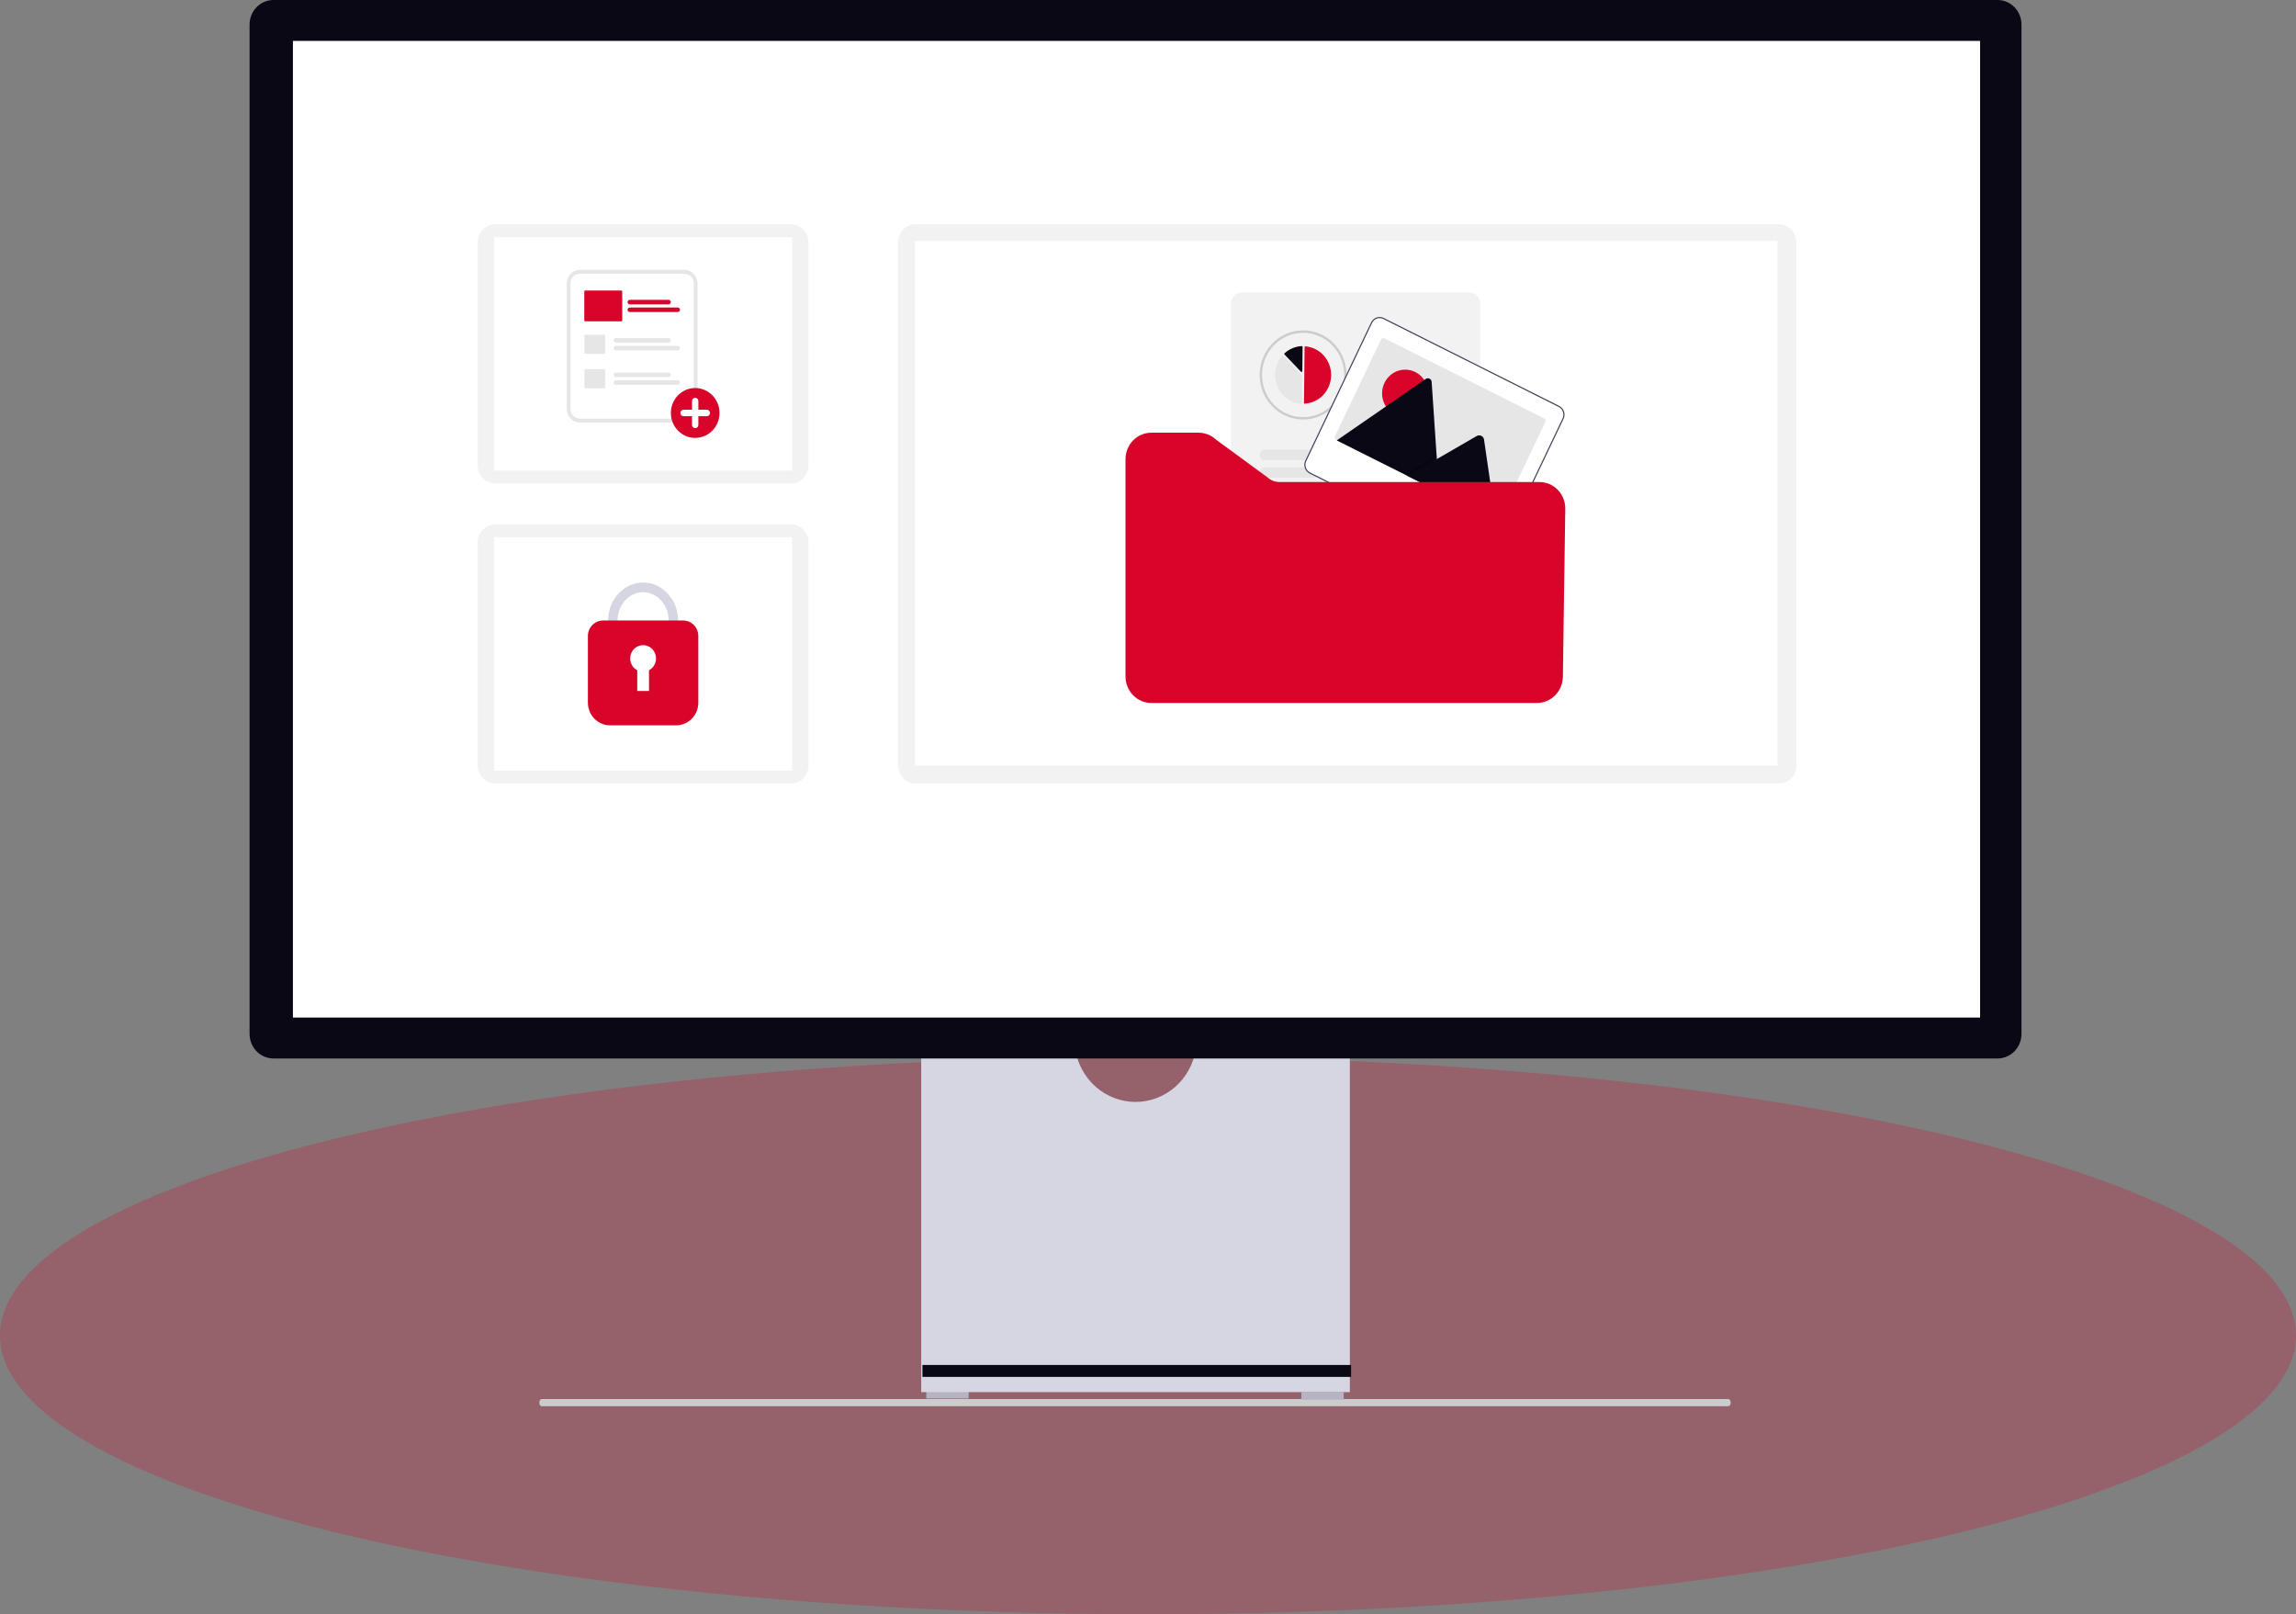 <svg width="276" height="194" viewBox="0 0 276 194" fill="none" xmlns="http://www.w3.org/2000/svg">
<rect x="0" y="0" width="276" height="194" fill="#808080" stroke="none"/>
<ellipse cx="138" cy="160.5" rx="138" ry="33.5" fill="#D90429" fill-opacity="0.24"/>
<g clip-path="url(#clip0_8_120)">
<path d="M64.83 168.57C64.83 168.808 64.958 169 65.117 169H207.76C207.92 169 208.046 168.809 208.046 168.57C208.046 168.331 207.918 168.14 207.76 168.14H65.117C64.958 168.14 64.83 168.332 64.83 168.57Z" fill="#CCCCCC"/>
<path d="M116.441 167.152H111.348V168.074H116.441V167.152Z" fill="#B6B3C5"/>
<path d="M161.527 167.306H156.434V168.227H161.527V167.306Z" fill="#B6B3C5"/>
<path d="M143.74 126.132C143.457 127.891 142.573 129.491 141.247 130.644C139.921 131.798 138.239 132.431 136.5 132.431C134.761 132.431 133.079 131.798 131.753 130.644C130.427 129.491 129.543 127.891 129.26 126.132H110.736V167.305H162.265V126.132H143.74Z" fill="#D6D6E3"/>
<path d="M162.414 164.043H110.886V165.477H162.414V164.043Z" fill="#090814"/>
<path d="M240.127 127.208H32.873C32.111 127.207 31.381 126.896 30.842 126.344C30.304 125.792 30.001 125.043 30 124.262V2.947C30.001 2.165 30.304 1.416 30.842 0.864C31.381 0.312 32.111 0.001 32.873 0H240.127C240.889 0.001 241.619 0.312 242.158 0.864C242.696 1.416 242.999 2.165 243 2.946V124.262C242.999 125.043 242.696 125.792 242.158 126.344C241.619 126.896 240.889 127.207 240.127 127.208Z" fill="#090814"/>
<path d="M238.025 4.916H35.211V122.291H238.025V4.916Z" fill="white"/>
<path d="M213.808 26.947H110.089C108.911 26.947 107.956 27.926 107.956 29.134V91.982C107.956 93.19 108.911 94.169 110.089 94.169H213.808C214.986 94.169 215.941 93.19 215.941 91.982V29.134C215.941 27.926 214.986 26.947 213.808 26.947Z" fill="#F2F2F2"/>
<path d="M213.664 28.954H109.972V92.01H213.664V28.954Z" fill="white"/>
<path d="M95.058 26.947H59.558C58.38 26.947 57.425 27.926 57.425 29.134V55.919C57.425 57.127 58.38 58.106 59.558 58.106H95.058C96.236 58.106 97.191 57.127 97.191 55.919V29.134C97.191 27.926 96.236 26.947 95.058 26.947Z" fill="#F2F2F2"/>
<path d="M95.215 28.495H59.401V56.558H95.215V28.495Z" fill="white"/>
<path d="M95.058 63.01H59.558C58.38 63.01 57.425 63.989 57.425 65.197V91.982C57.425 93.19 58.38 94.169 59.558 94.169H95.058C96.236 94.169 97.191 93.19 97.191 91.982V65.197C97.191 63.989 96.236 63.01 95.058 63.01Z" fill="#F2F2F2"/>
<path d="M95.215 64.558H59.401V92.621H95.215V64.558Z" fill="white"/>
<path d="M82.252 32.423H69.725C69.301 32.424 68.894 32.597 68.593 32.905C68.293 33.213 68.124 33.631 68.124 34.066V49.151C68.124 49.587 68.293 50.005 68.593 50.313C68.894 50.621 69.301 50.794 69.725 50.794H82.251C82.676 50.794 83.083 50.621 83.383 50.313C83.684 50.005 83.853 49.587 83.853 49.151V34.066C83.853 33.631 83.684 33.213 83.384 32.905C83.084 32.597 82.677 32.424 82.252 32.423Z" fill="#E6E6E6"/>
<path d="M82.252 32.896H69.726C69.424 32.896 69.134 33.02 68.92 33.239C68.706 33.458 68.586 33.756 68.585 34.066V49.151C68.586 49.461 68.706 49.759 68.92 49.978C69.134 50.197 69.424 50.321 69.726 50.321H82.252C82.554 50.321 82.844 50.197 83.058 49.978C83.272 49.759 83.392 49.461 83.393 49.151V34.066C83.392 33.756 83.272 33.458 83.058 33.239C82.844 33.02 82.554 32.896 82.252 32.896Z" fill="white"/>
<path d="M83.568 52.63C85.183 52.63 86.492 51.287 86.492 49.631C86.492 47.974 85.183 46.632 83.568 46.632C81.953 46.632 80.644 47.974 80.644 49.631C80.644 51.287 81.953 52.63 83.568 52.63Z" fill="#D90429"/>
<path d="M84.966 49.239H83.949V48.196C83.949 48.092 83.909 47.993 83.838 47.919C83.766 47.846 83.669 47.805 83.568 47.805C83.467 47.805 83.37 47.846 83.298 47.919C83.227 47.993 83.186 48.092 83.186 48.196V49.239H82.169C82.068 49.239 81.971 49.28 81.9 49.354C81.828 49.427 81.788 49.527 81.788 49.63C81.788 49.734 81.828 49.834 81.9 49.907C81.971 49.98 82.068 50.022 82.169 50.022H83.186V51.065C83.186 51.169 83.227 51.268 83.298 51.341C83.37 51.415 83.467 51.456 83.568 51.456C83.669 51.456 83.766 51.415 83.838 51.341C83.909 51.268 83.949 51.169 83.949 51.065V50.022H84.966C85.067 50.022 85.165 49.98 85.236 49.907C85.308 49.834 85.348 49.734 85.348 49.63C85.348 49.527 85.308 49.427 85.236 49.354C85.165 49.28 85.067 49.239 84.966 49.239Z" fill="white"/>
<path d="M80.367 41.185H74.032C73.962 41.185 73.894 41.157 73.844 41.105C73.794 41.054 73.766 40.984 73.766 40.912C73.766 40.839 73.794 40.77 73.844 40.718C73.894 40.667 73.962 40.638 74.032 40.638H80.367C80.438 40.638 80.505 40.667 80.555 40.718C80.605 40.77 80.633 40.839 80.633 40.912C80.633 40.984 80.605 41.054 80.555 41.105C80.505 41.157 80.437 41.185 80.367 41.185Z" fill="#E6E6E6"/>
<path d="M81.467 42.108H74.032C73.961 42.108 73.893 42.08 73.843 42.029C73.793 41.977 73.765 41.908 73.765 41.835C73.765 41.763 73.793 41.693 73.843 41.642C73.893 41.59 73.961 41.562 74.032 41.562H81.467C81.537 41.562 81.605 41.59 81.655 41.642C81.705 41.693 81.733 41.763 81.733 41.835C81.733 41.908 81.705 41.977 81.655 42.029C81.605 42.08 81.537 42.108 81.467 42.108Z" fill="#E6E6E6"/>
<path d="M80.366 45.323H74.032C73.961 45.323 73.893 45.294 73.843 45.243C73.793 45.191 73.765 45.122 73.765 45.049C73.765 44.977 73.793 44.907 73.843 44.856C73.893 44.805 73.961 44.776 74.032 44.776H80.366C80.437 44.776 80.505 44.805 80.555 44.856C80.605 44.907 80.633 44.977 80.633 45.049C80.633 45.122 80.605 45.191 80.555 45.243C80.505 45.294 80.437 45.323 80.366 45.323Z" fill="#E6E6E6"/>
<path d="M81.467 46.247H74.032C73.961 46.247 73.893 46.218 73.843 46.167C73.793 46.116 73.765 46.046 73.765 45.974C73.765 45.901 73.793 45.832 73.843 45.78C73.893 45.729 73.961 45.7 74.032 45.7H81.467C81.537 45.7 81.605 45.729 81.655 45.78C81.705 45.832 81.733 45.901 81.733 45.974C81.733 46.046 81.705 46.116 81.655 46.167C81.605 46.218 81.537 46.247 81.467 46.247Z" fill="#E6E6E6"/>
<path d="M72.613 42.528H70.372C70.338 42.528 70.305 42.514 70.281 42.489C70.257 42.465 70.244 42.431 70.244 42.396V40.35C70.244 40.315 70.257 40.282 70.281 40.257C70.305 40.233 70.338 40.219 70.372 40.219H72.613C72.647 40.219 72.68 40.233 72.704 40.257C72.728 40.282 72.741 40.315 72.741 40.35V42.396C72.741 42.431 72.728 42.465 72.704 42.489C72.68 42.514 72.647 42.528 72.613 42.528Z" fill="#E6E6E6"/>
<path d="M72.613 46.666H70.372C70.338 46.666 70.305 46.652 70.281 46.627C70.257 46.603 70.244 46.569 70.244 46.535V44.487C70.244 44.453 70.257 44.419 70.281 44.395C70.305 44.37 70.338 44.356 70.372 44.356H72.613C72.647 44.356 72.68 44.37 72.704 44.395C72.728 44.419 72.741 44.453 72.741 44.487V46.534C72.741 46.551 72.738 46.568 72.732 46.584C72.725 46.6 72.716 46.615 72.704 46.627C72.692 46.639 72.678 46.649 72.662 46.656C72.647 46.662 72.63 46.666 72.613 46.666Z" fill="#E6E6E6"/>
<path d="M80.373 36.578H75.704C75.633 36.578 75.566 36.55 75.516 36.498C75.466 36.447 75.438 36.377 75.438 36.305C75.438 36.232 75.466 36.163 75.516 36.112C75.566 36.06 75.633 36.032 75.704 36.032H80.374C80.445 36.032 80.513 36.06 80.563 36.112C80.613 36.163 80.641 36.232 80.641 36.305C80.641 36.377 80.613 36.447 80.563 36.498C80.513 36.55 80.445 36.578 80.374 36.578H80.373Z" fill="#D90429"/>
<path d="M81.474 37.502H75.704C75.633 37.502 75.566 37.473 75.516 37.422C75.466 37.37 75.438 37.301 75.438 37.228C75.438 37.156 75.466 37.086 75.516 37.035C75.566 36.984 75.633 36.955 75.704 36.955H81.474C81.545 36.955 81.613 36.984 81.663 37.035C81.713 37.086 81.741 37.156 81.741 37.228C81.741 37.301 81.713 37.37 81.663 37.422C81.613 37.473 81.545 37.502 81.474 37.502H81.474Z" fill="#D90429"/>
<path d="M74.67 38.621H70.365C70.331 38.621 70.298 38.607 70.274 38.582C70.25 38.558 70.237 38.524 70.237 38.49V35.045C70.237 35.01 70.25 34.976 70.274 34.952C70.298 34.927 70.331 34.913 70.365 34.913H74.67C74.704 34.913 74.736 34.927 74.76 34.952C74.784 34.976 74.798 35.01 74.798 35.045V38.49C74.798 38.524 74.784 38.558 74.76 38.582C74.736 38.607 74.704 38.621 74.67 38.621Z" fill="#D90429"/>
<path d="M176.645 75.918H149.277C148.932 75.917 148.602 75.776 148.358 75.526C148.114 75.276 147.977 74.937 147.977 74.584V36.477C147.978 36.124 148.115 35.785 148.358 35.535C148.602 35.285 148.932 35.145 149.277 35.145H176.645C176.99 35.145 177.32 35.285 177.564 35.535C177.807 35.785 177.944 36.124 177.945 36.477V74.584C177.945 74.937 177.808 75.276 177.564 75.526C177.321 75.776 176.99 75.917 176.645 75.918Z" fill="#F2F2F2"/>
<path d="M157.142 50.203C157.082 50.208 157.025 50.229 156.975 50.263C157.227 50.247 157.477 50.212 157.724 50.157L157.142 50.203Z" fill="#2F2E41"/>
<path d="M156.644 39.706C155.494 39.706 154.376 40.096 153.464 40.814C152.552 41.532 151.897 42.54 151.6 43.679C151.303 44.819 151.381 46.027 151.822 47.116C152.263 48.205 153.043 49.115 154.039 49.703C154.304 49.861 154.581 49.993 154.869 50.1L154.918 50.117C155.472 50.317 156.056 50.418 156.644 50.418C156.758 50.418 156.871 50.414 156.983 50.405C157.242 50.389 157.5 50.352 157.753 50.296C157.895 50.264 158.034 50.226 158.166 50.185C158.198 50.175 158.228 50.166 158.261 50.155C159.443 49.76 160.448 48.946 161.097 47.858C161.746 46.771 161.996 45.482 161.801 44.223C161.606 42.963 160.98 41.817 160.035 40.989C159.089 40.161 157.887 39.706 156.644 39.706V39.706ZM159.673 49.074C159.223 49.431 158.716 49.705 158.174 49.885L158.085 49.914C157.96 49.953 157.829 49.988 157.693 50.018C157.453 50.072 157.21 50.106 156.965 50.122C156.858 50.13 156.752 50.133 156.644 50.133C156.087 50.134 155.534 50.038 155.009 49.849L154.963 49.833C154.677 49.727 154.401 49.594 154.14 49.436C153.229 48.886 152.514 48.05 152.1 47.053C151.686 46.055 151.595 44.947 151.841 43.892C152.086 42.838 152.655 41.892 153.463 41.193C154.272 40.494 155.277 40.08 156.332 40.011C157.388 39.942 158.436 40.222 159.325 40.81C160.213 41.398 160.894 42.262 161.268 43.276C161.642 44.291 161.689 45.401 161.402 46.445C161.115 47.489 160.509 48.41 159.673 49.074L159.673 49.074Z" fill="#CCCCCC"/>
<path d="M171.348 45.041H163.603C163.441 45.041 163.285 44.975 163.17 44.857C163.055 44.739 162.99 44.579 162.99 44.412C162.99 44.245 163.055 44.085 163.17 43.967C163.285 43.849 163.441 43.783 163.603 43.783H171.348C171.51 43.783 171.666 43.849 171.781 43.967C171.896 44.085 171.961 44.245 171.961 44.412C171.961 44.579 171.896 44.739 171.781 44.857C171.666 44.975 171.51 45.041 171.348 45.041Z" fill="#E6E6E6"/>
<path d="M173.875 47.161H163.603C163.441 47.161 163.285 47.095 163.17 46.977C163.055 46.859 162.99 46.699 162.99 46.533C162.99 46.366 163.055 46.206 163.17 46.088C163.285 45.97 163.441 45.904 163.603 45.904H173.875C174.038 45.904 174.193 45.97 174.308 46.088C174.423 46.206 174.488 46.366 174.488 46.533C174.488 46.699 174.423 46.859 174.308 46.977C174.193 47.095 174.037 47.161 173.875 47.161Z" fill="#E6E6E6"/>
<path d="M171.335 55.297H152.047C151.885 55.297 151.729 55.23 151.614 55.112C151.499 54.995 151.434 54.834 151.434 54.668C151.434 54.501 151.499 54.341 151.614 54.223C151.729 54.105 151.885 54.039 152.047 54.039H171.335C171.498 54.039 171.654 54.105 171.769 54.223C171.884 54.341 171.948 54.501 171.948 54.668C171.948 54.834 171.884 54.995 171.769 55.112C171.654 55.23 171.498 55.297 171.335 55.297Z" fill="#E6E6E6"/>
<path d="M173.862 57.417H152.047C151.885 57.417 151.729 57.351 151.614 57.233C151.499 57.115 151.434 56.955 151.434 56.788C151.434 56.621 151.499 56.462 151.614 56.344C151.729 56.226 151.885 56.159 152.047 56.159H173.863C174.025 56.159 174.181 56.226 174.296 56.344C174.411 56.462 174.476 56.621 174.476 56.788C174.476 56.955 174.411 57.115 174.296 57.233C174.181 57.351 174.025 57.417 173.863 57.417H173.862Z" fill="#E6E6E6"/>
<path d="M188.063 49.962C188.088 49.723 188.041 49.482 187.928 49.272C187.815 49.061 187.642 48.892 187.431 48.786L166.339 38.212C166.068 38.077 165.756 38.057 165.471 38.157C165.185 38.257 164.951 38.47 164.818 38.748L156.905 55.349C156.773 55.628 156.754 55.948 156.852 56.241C156.95 56.533 157.157 56.774 157.428 56.91L178.52 67.484C178.791 67.619 179.104 67.639 179.389 67.538C179.674 67.438 179.909 67.225 180.042 66.948L187.953 50.346C188.011 50.226 188.048 50.095 188.063 49.962Z" fill="white"/>
<path d="M188.063 49.962C188.088 49.723 188.041 49.482 187.928 49.272C187.815 49.061 187.642 48.892 187.431 48.786L166.339 38.212C166.068 38.077 165.756 38.057 165.471 38.157C165.185 38.257 164.951 38.47 164.818 38.748L156.905 55.349C156.773 55.628 156.754 55.948 156.852 56.241C156.95 56.533 157.157 56.774 157.428 56.91L178.52 67.484C178.791 67.619 179.104 67.639 179.389 67.538C179.674 67.438 179.909 67.225 180.042 66.948L187.953 50.346C188.011 50.226 188.048 50.095 188.063 49.962ZM179.923 66.887C179.805 67.132 179.598 67.32 179.347 67.408C179.095 67.497 178.819 67.48 178.58 67.36L157.488 56.786C157.249 56.666 157.066 56.454 156.98 56.196C156.893 55.938 156.91 55.655 157.027 55.41L164.938 38.808C165.055 38.563 165.262 38.376 165.514 38.287C165.765 38.199 166.041 38.216 166.28 38.336L187.372 48.909C187.611 49.029 187.794 49.242 187.88 49.5C187.967 49.758 187.95 50.041 187.833 50.286L179.923 66.887Z" fill="#3F3D56"/>
<path d="M185.761 50.718L180.237 62.31C180.2 62.388 180.135 62.447 180.056 62.475C179.976 62.503 179.889 62.497 179.814 62.459L160.628 52.841C160.614 52.835 160.601 52.827 160.588 52.818C160.526 52.774 160.48 52.708 160.461 52.633C160.441 52.558 160.449 52.477 160.482 52.407L166.006 40.815C166.043 40.737 166.108 40.678 166.187 40.65C166.267 40.622 166.354 40.628 166.429 40.665L185.615 50.284C185.691 50.321 185.748 50.388 185.776 50.47C185.803 50.551 185.798 50.64 185.761 50.718L185.761 50.718Z" fill="#E6E6E6"/>
<path d="M168.917 50.128C170.452 50.128 171.696 48.852 171.696 47.278C171.696 45.704 170.452 44.428 168.917 44.428C167.383 44.428 166.139 45.704 166.139 47.278C166.139 48.852 167.383 50.128 168.917 50.128Z" fill="#D90429"/>
<path d="M172.986 59.093L160.739 52.955C160.724 52.947 160.709 52.938 160.695 52.927L171.391 45.541C171.456 45.494 171.533 45.467 171.613 45.461C171.693 45.455 171.772 45.471 171.844 45.507C171.916 45.542 171.977 45.597 172.021 45.666C172.066 45.734 172.092 45.813 172.097 45.895L172.693 54.748L172.722 55.172L172.986 59.093Z" fill="#090814"/>
<path opacity="0.2" d="M172.986 59.093L168.805 56.997L172.315 54.968L172.567 54.822L172.694 54.749L172.722 55.173L172.986 59.093Z" fill="black"/>
<path d="M179.805 62.511L169.213 57.202L172.722 55.172L172.975 55.026L177.549 52.382C177.625 52.345 177.708 52.325 177.792 52.323C177.877 52.321 177.961 52.337 178.038 52.37C178.116 52.404 178.187 52.453 178.245 52.516C178.302 52.579 178.347 52.654 178.375 52.736C178.381 52.758 178.386 52.781 178.39 52.804L179.805 62.511Z" fill="#090814"/>
<path d="M184.771 84.484H138.397C137.575 84.484 136.787 84.148 136.205 83.552C135.624 82.956 135.297 82.147 135.296 81.304V55.182C135.297 54.339 135.624 53.531 136.205 52.934C136.787 52.338 137.575 52.003 138.397 52.002H144.083C144.854 52.001 145.598 52.296 146.169 52.829L152.335 57.345C152.737 57.721 153.262 57.93 153.806 57.93H185.059C185.47 57.93 185.877 58.014 186.256 58.176C186.636 58.339 186.979 58.577 187.268 58.877C187.556 59.178 187.784 59.534 187.937 59.925C188.09 60.316 188.166 60.735 188.16 61.156L187.872 81.349C187.857 82.184 187.524 82.979 186.945 83.565C186.365 84.151 185.585 84.481 184.771 84.484Z" fill="#D90429"/>
<path d="M156.826 48.513H156.832C157.685 48.465 158.489 48.086 159.08 47.453C159.671 46.82 160.005 45.98 160.014 45.104C160.024 44.227 159.708 43.38 159.131 42.734C158.554 42.087 157.759 41.69 156.907 41.623C156.896 41.622 156.886 41.623 156.876 41.627C156.866 41.63 156.857 41.636 156.849 41.643C156.841 41.651 156.835 41.659 156.831 41.669C156.826 41.679 156.824 41.69 156.824 41.7L156.75 48.434C156.75 48.444 156.752 48.455 156.756 48.464C156.76 48.474 156.765 48.483 156.772 48.49C156.779 48.498 156.788 48.504 156.797 48.508C156.806 48.512 156.816 48.514 156.826 48.514V48.513Z" fill="#D90429"/>
<path d="M154.187 42.735C154.213 42.735 154.238 42.746 154.256 42.765L156.516 45.136C156.525 45.145 156.532 45.157 156.537 45.169C156.542 45.181 156.545 45.195 156.544 45.208L156.509 48.43C156.509 48.444 156.506 48.457 156.501 48.47C156.495 48.483 156.487 48.494 156.477 48.503C156.467 48.513 156.455 48.52 156.443 48.525C156.43 48.529 156.416 48.531 156.403 48.531C155.774 48.483 155.171 48.256 154.661 47.875C154.152 47.495 153.755 46.977 153.517 46.378C153.279 45.78 153.208 45.125 153.313 44.488C153.418 43.85 153.694 43.255 154.11 42.77C154.119 42.759 154.13 42.751 154.142 42.745C154.155 42.739 154.168 42.736 154.182 42.736L154.187 42.735Z" fill="#E6E6E6"/>
<path d="M156.484 41.594C156.509 41.594 156.534 41.604 156.552 41.622C156.562 41.631 156.57 41.643 156.575 41.655C156.58 41.668 156.583 41.682 156.582 41.696L156.551 44.603C156.551 44.623 156.545 44.642 156.534 44.659C156.523 44.676 156.507 44.688 156.489 44.696C156.471 44.703 156.451 44.705 156.432 44.701C156.413 44.697 156.395 44.687 156.381 44.673L154.409 42.604C154.399 42.594 154.392 42.583 154.387 42.57C154.383 42.557 154.38 42.543 154.381 42.529C154.381 42.516 154.385 42.502 154.39 42.49C154.396 42.477 154.404 42.466 154.414 42.457C154.988 41.939 155.715 41.635 156.478 41.594L156.484 41.594Z" fill="#090814"/>
<path d="M77.309 79.18C74.99 79.18 73.101 77.123 73.101 74.595C73.101 72.067 74.988 70.01 77.309 70.01C79.629 70.01 81.516 72.067 81.516 74.595C81.516 77.123 79.629 79.18 77.309 79.18ZM77.309 71.169C75.611 71.169 74.23 72.706 74.23 74.595C74.23 76.484 75.611 78.021 77.309 78.021C79.006 78.021 80.387 76.484 80.387 74.595C80.387 72.706 79.006 71.169 77.309 71.169V71.169Z" fill="#D6D6E3"/>
<path d="M81.293 87.169H73.322C72.62 87.168 71.946 86.882 71.449 86.372C70.952 85.863 70.672 85.172 70.671 84.451V76.433C70.672 75.939 70.864 75.466 71.204 75.117C71.544 74.768 72.005 74.572 72.486 74.572H82.128C82.609 74.572 83.07 74.768 83.41 75.117C83.751 75.466 83.942 75.939 83.943 76.433V84.451C83.942 85.171 83.662 85.862 83.166 86.372C82.669 86.881 81.996 87.168 81.293 87.169Z" fill="#D90429"/>
<path d="M78.861 79.133C78.861 78.85 78.788 78.571 78.649 78.327C78.509 78.083 78.309 77.881 78.068 77.742C77.827 77.604 77.555 77.533 77.279 77.539C77.003 77.544 76.733 77.625 76.498 77.773C76.262 77.921 76.069 78.13 75.939 78.38C75.809 78.629 75.746 78.91 75.756 79.193C75.767 79.476 75.851 79.751 76 79.989C76.148 80.228 76.356 80.422 76.602 80.55V83.042H78.015V80.55C78.27 80.417 78.484 80.214 78.633 79.964C78.782 79.714 78.861 79.426 78.861 79.133Z" fill="white"/>
</g>
<defs>
<clipPath id="clip0_8_120">
<rect width="213" height="169" fill="white" transform="translate(30)"/>
</clipPath>
</defs>
</svg>
